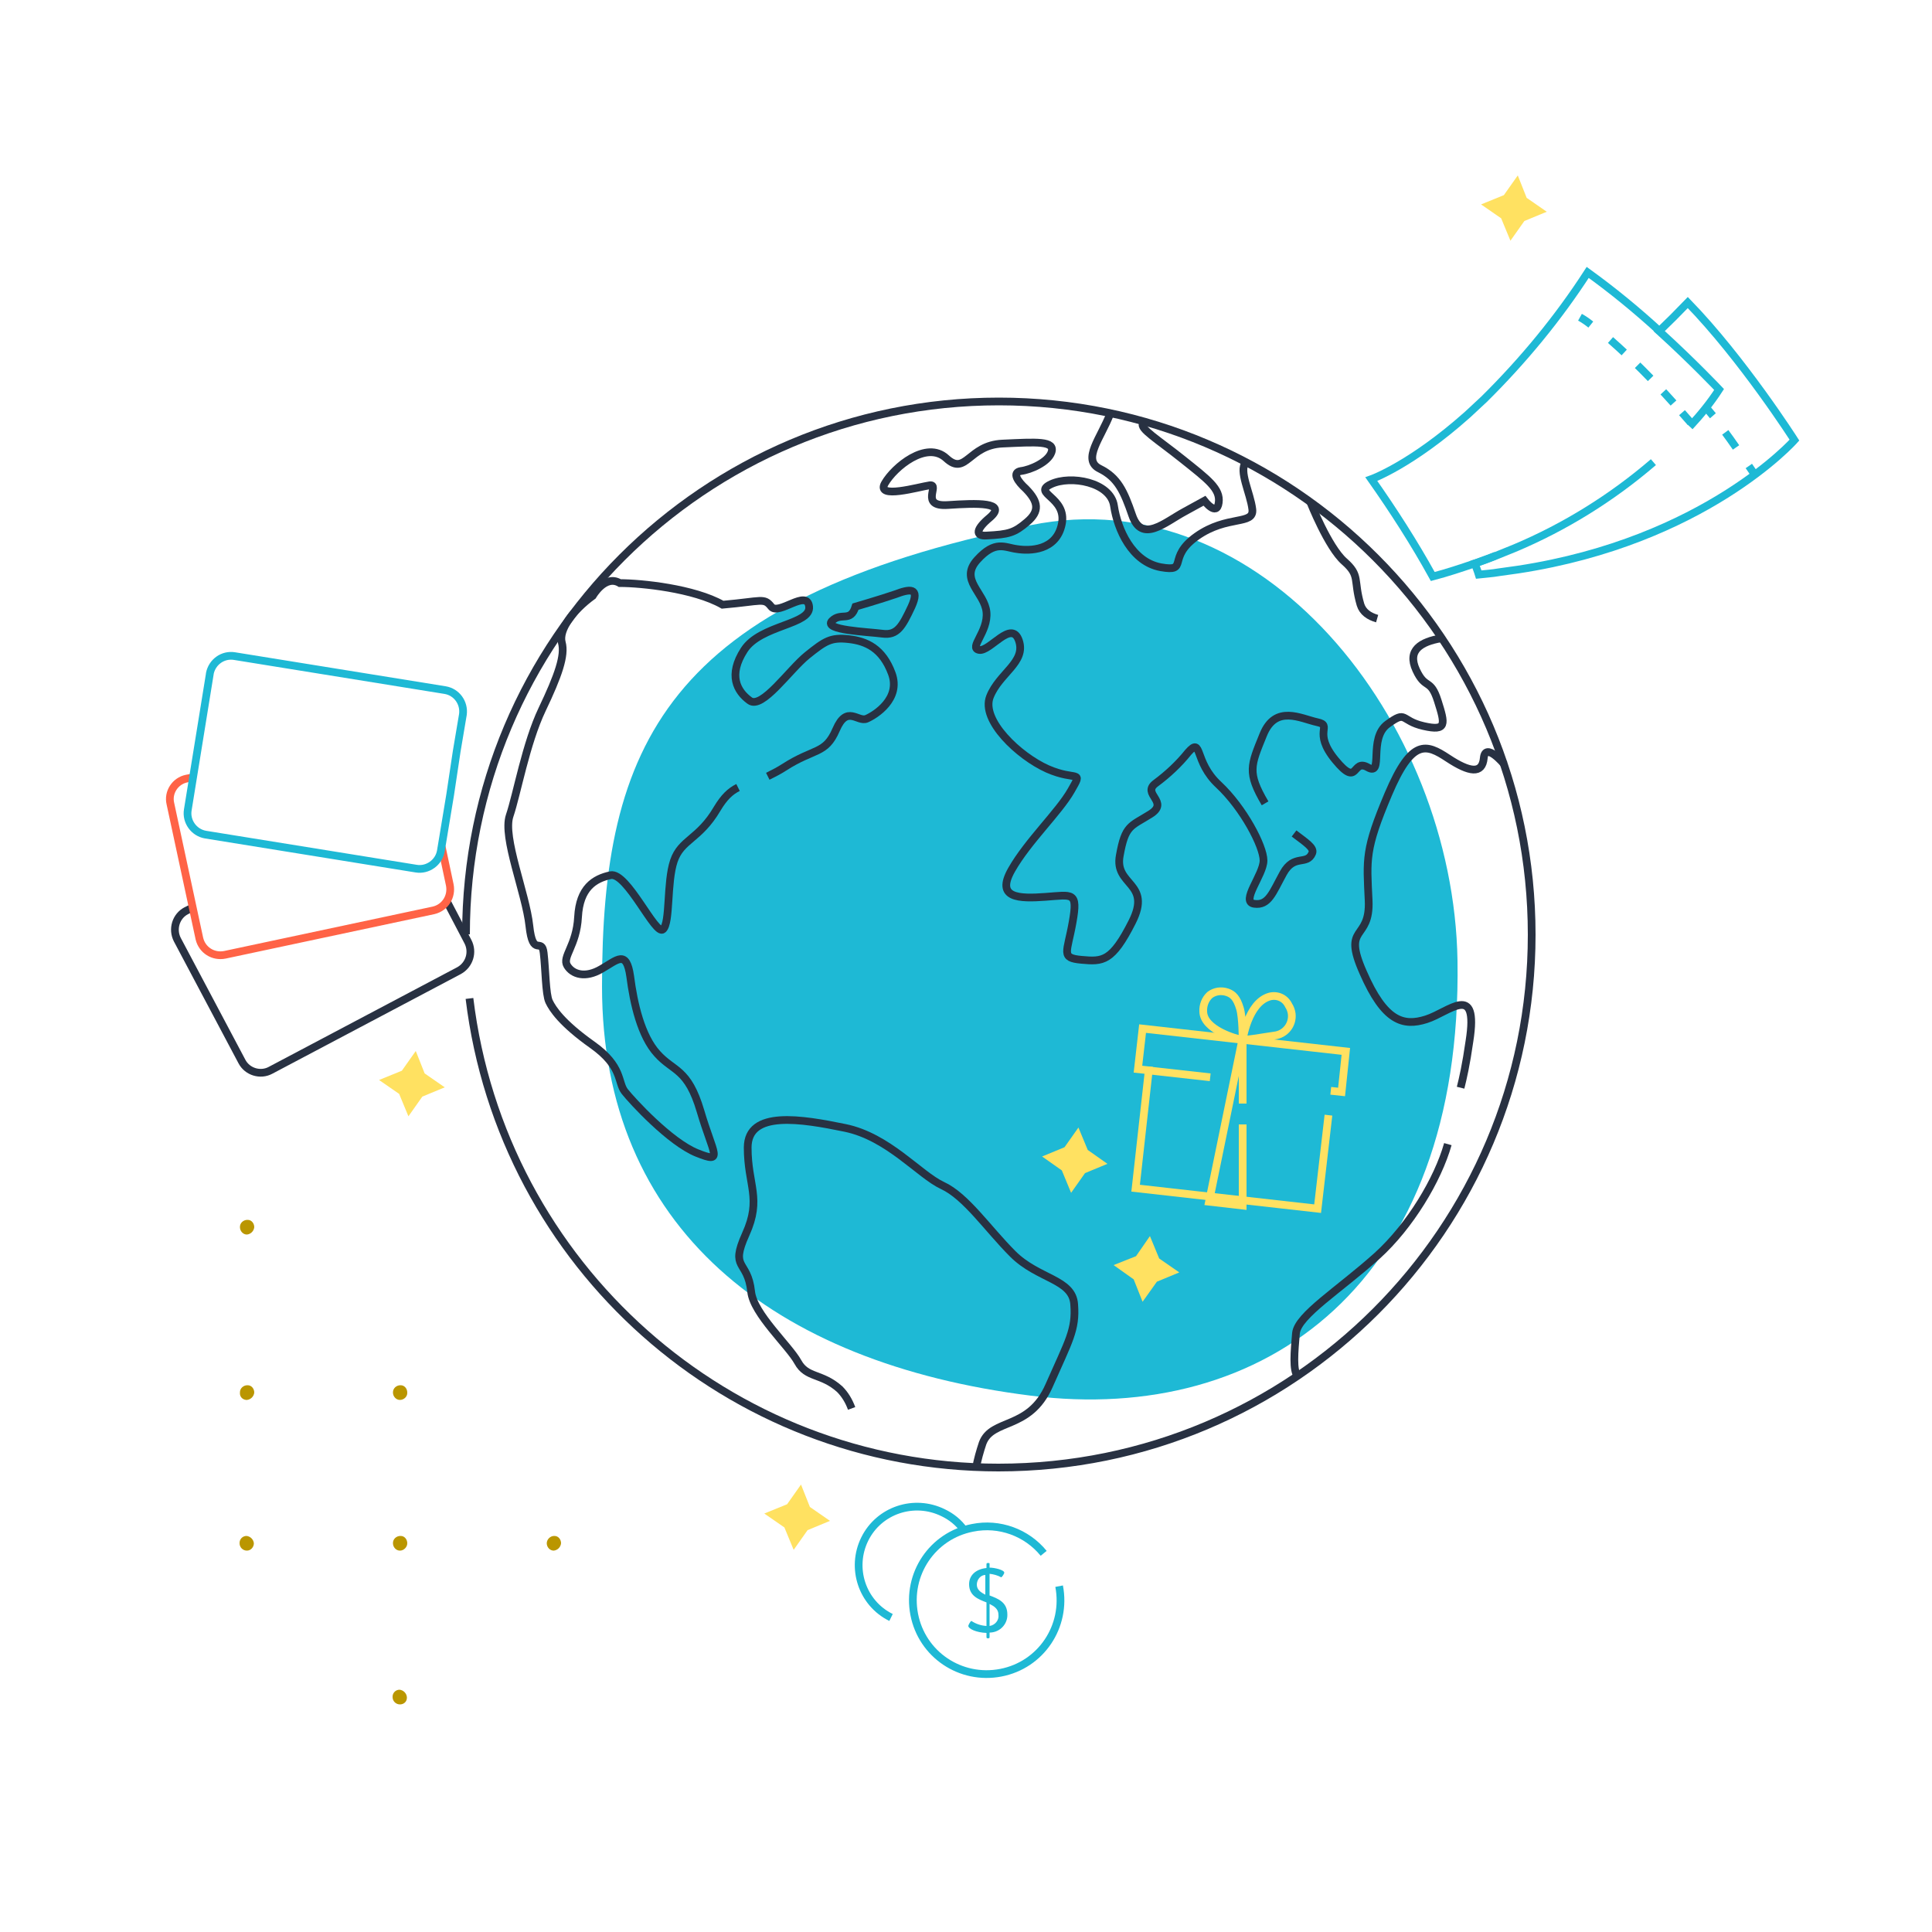 <?xml version="1.0" encoding="utf-8"?>
<!-- Generator: Adobe Illustrator 25.3.1, SVG Export Plug-In . SVG Version: 6.00 Build 0)  -->
<svg version="1.1" id="Layer_1" xmlns="http://www.w3.org/2000/svg" xmlns:xlink="http://www.w3.org/1999/xlink" x="0px" y="0px"
	 viewBox="0 0 500 500" style="enable-background:new 0 0 500 500;" xml:space="preserve">
<style type="text/css">
	.st0{fill:#1EB9D5;}
	.st1{fill:none;stroke:#283142;stroke-width:2;stroke-miterlimit:10;}
	.st2{fill:none;stroke:#1EB9D5;stroke-width:2;stroke-miterlimit:10;}
	.st3{fill:#FFE161;}
	.st4{fill:none;stroke:#FFE161;stroke-width:2;stroke-miterlimit:10;}
	.st5{fill:none;stroke:#FF6346;stroke-width:2;stroke-miterlimit:10;}
	.st6{fill:none;stroke:#1EB9D5;stroke-width:2;stroke-miterlimit:10;stroke-dasharray:4.79,4.79;}
	.st7{fill:#BA9600;}
</style>
<path class="st0" d="M377.2,248.6c1.3,83.6-49.9,120.2-110.4,112.6c-67.1-8.4-111-43.7-111-105.9s16.1-100,111-119.4
	C326.5,123.8,376.2,186.4,377.2,248.6z"/>
<g>
	<path class="st1" d="M191,203.8c-2,1-3.6,2.5-5.4,5.5c-4.7,8-9.3,7.9-11.2,13.5s-0.9,15.9-2.8,17.7c-1.9,1.9-9.3-14.9-13.6-14
		c-4.2,0.9-8,3.3-8.4,10.8s-4.2,10.3-2.8,12.6s4.7,3.3,8.8,0.9c4.2-2.4,6.5-5.1,7.5,1.9c0.9,7,2.8,15.4,7,20
		c4.2,4.7,7.9,3.7,11.2,14.9c3.3,11.2,6.1,13.6-0.9,10.8c-7-2.8-16.8-13.5-18.7-15.9s-0.5-6.5-8.4-12.1s-10.3-9.3-11.2-11.2
		c-0.9-1.9-0.9-8.4-1.4-12.6c-0.5-4.2-2.8,1.4-3.7-7s-7-22.9-5.1-28.5s4.2-18.7,8.4-27.5s6-14,5.1-17.3s2.9-8.4,8-12.1
		c0,0,3.2-5.6,7-3.3c5.6,0,19.2,1.4,26.6,5.6c10.3-0.9,10.7-1.9,12.6,0.5c1.9,2.4,9.3-4.7,9.8,0s-12.6,4.7-16.8,11.2
		s-1.9,10.7,1.4,13.1c3.2,2.4,10.3-8,14.9-11.7s6.1-4.7,10.7-4.2s8.8,2.4,11.2,8.9s-4.2,10.7-6.5,11.7s-5.1-3.7-7.9,2.8
		c-2.8,6.5-5.6,4.7-13.5,9.8c-1.4,0.9-2.8,1.6-4.2,2.3"/>
	<path class="st1" d="M221.4,157c0,0,6.5-1.9,10.3-3.2c3.7-1.4,6.5-1.9,4.2,3.2c-2.4,5.1-3.7,7.5-7.5,7s-15.4-0.9-13.1-3.3
		C217.7,158.3,220.1,161.2,221.4,157z"/>
	<path class="st1" d="M252.6,379.9c0.4-2.2,1-4.3,1.7-6.4c2.4-6.5,12.1-3.3,17.2-14.9s7-14.4,6.5-21c-0.4-6.6-9.3-6.5-15.9-13.1
		c-6.5-6.5-12.1-14.9-18.2-17.7c-6-2.8-14-12.6-25.2-14.9s-25.2-4.7-25.2,5.1c0,9.8,3.7,13.1-0.5,22.4s0.5,6.5,1.4,14.9
		c0.6,5.7,9.8,14,12.1,18.2s6.1,2.8,10.8,7c1.4,1.4,2.4,3.1,3.1,5"/>
	<path class="st1" d="M327.4,207.9c-4.7-8-3.7-9.8-0.5-17.7c3.2-8,9.8-4.2,14-3.3s-1.4,2.4,4.7,9.8s4.2-0.5,8.4,1.9
		c4.2,2.4,0-7.5,5.1-11.2s3.2-0.9,9.3,0.5c6.1,1.4,5.6-0.5,3.7-6.5s-3.2-2.8-5.6-8s1.3-7.3,6.4-8.2"/>
	<path class="st1" d="M322.4,119.7c-1.9,2.1,1.2,7.9,1.7,12.1c0.5,4.2-6.5,1.4-14.4,7s-1.9,9.3-9.3,8c-7.5-1.4-11.2-9.8-12.1-15.9
		s-11.2-8-16.3-5.6c-5.1,2.4,4.2,3.3,2.8,10.3c-1.4,7-8.4,7-11.6,6.5c-3.2-0.4-5.6-2.4-10.3,2.8s1.9,8.4,2.4,13.5s-4.7,9.3-1.9,9.8
		s8.4-8,10.3-2.4s-5.1,8.4-7.5,14.5s7.5,15.4,14.9,18.7c7.5,3.3,9.3,0,6.1,5.6c-3.2,5.6-11.2,13.1-15.4,20.5s1.9,7.5,8.8,7
		c7-0.5,8.4-1.4,7,6.5c-1.4,8-3.2,9.3,2.3,9.8s7.9,0.5,13.1-9.8s-4.7-9.3-3.2-17.2c1.4-7.9,2.8-7.5,7.9-10.7s-2.4-5.2,1.4-8
		c3.1-2.3,6-5,8.4-8c3.7-4.2,1.4,2.4,7.9,8.4c6.4,6,11.6,15.9,11.6,19.6s-6.1,10.7-2.4,11.2s4.7-2.8,7.5-7.9
		c2.8-5.1,6.1-1.9,7.5-5.2c0.6-1.4-1.7-2.8-4.7-5.1"/>
	<path class="st1" d="M356.4,160.1c-2.1-0.6-3.7-1.7-4.3-3.6c-1.9-6.5,0-7.5-4.2-11.2s-8.8-15.4-8.8-15.4"/>
	<path class="st1" d="M264.2,121.9c2.5-0.3,7-2.3,7.9-4.8c1.1-3.1-3.9-2.7-12.7-2.3c-8.8,0.4-9.4,8.5-14.5,3.8s-13.5,2.3-15.9,6.5
		c-2.4,4.2,8.8,0.9,11.6,0.5s-2.8,5.6,4.7,5.1s15.6-0.8,10.8,3.3c-3.5,2.9-3.8,4.8-0.8,4.6c5.8-0.3,7.2-0.7,10.5-3.5s3-5.2-0.3-8.6
		C263.4,124.6,261.8,122.3,264.2,121.9z"/>
	<path class="st1" d="M287.3,107.1c-2.3,6.1-7.4,11.9-2.7,14.2c4.7,2.3,6.3,5.9,8.4,12c2.5,7.4,8.4,1.9,13.6-0.9l5.1-2.8
		c0,0,3.2,4.2,3.7,0.5c0.5-3.6-2.8-6-9.3-11.2s-11.2-8-10.3-9.3"/>
	<path class="st1" d="M374.7,296.1c-2.6,9.2-9.8,21.2-18.3,28.9c-9.8,8.8-20.5,15.4-21,20c-0.4,4.7-0.9,9.8,0.5,11.2"/>
	<path class="st1" d="M389.3,197.8c0,0-4.9-5.9-5.3-1.6c-0.4,4.2-3.7,3.7-9.3,0c-5.6-3.7-9.3-5.1-15.4,9.3s-5.6,16.8-5.1,27.5
		s-7,6.1-1.4,18.7c5.5,12.6,10.3,14,16.3,12.1s13.6-9.8,11.2,5.6c-0.9,6.3-1.7,9.7-2.3,12.1"/>
	<path class="st1" d="M120.6,241.8c0-76.2,61.7-137.9,137.9-137.9l0,0l0,0c76.2,0,137.9,61.8,137.9,138s-61.8,137.9-138,137.9
		c-69.8,0-128.5-52.2-136.9-121.4"/>
</g>
<g>
	<path class="st2" d="M230.6,418.6c-7.5-3.7-10.5-12.8-6.8-20.3s12.8-10.5,20.3-6.8c2.1,1,4,2.5,5.4,4.5"/>
	<path class="st2" d="M274.1,410.5c2,10.4-4.7,20.4-15.1,22.4s-20.4-4.7-22.4-15.1s4.7-20.4,15.1-22.4c6.9-1.4,14,1.2,18.4,6.6"/>
	<path class="st0" d="M256.1,404.7v1c1.3,0,3.8,0.6,3.8,1.3c0,0.3-0.6,1.2-0.8,1.2c-0.9-0.5-2-0.8-3-0.9v5.6
		c2.1,0.8,4.6,1.7,4.6,4.9c0.1,2.5-1.9,4.6-4.4,4.7c-0.1,0-0.1,0-0.2,0v1.2c0,0.2-0.1,0.3-0.4,0.3s-0.4-0.1-0.4-0.3v-1.1
		c-2.7-0.1-4.7-1.1-4.7-1.8c0-0.3,0.6-1.3,0.8-1.3c1.2,0.8,2.5,1.2,3.9,1.3v-6.1c-2.1-0.8-4.5-1.7-4.5-4.7c0-2.3,1.7-3.9,4.5-4.2v-1
		c0-0.2,0.1-0.3,0.4-0.3S256.1,404.5,256.1,404.7z M252.8,410.1c0,1.3,1,2,2.2,2.6v-5.1C253.8,407.6,252.8,408.8,252.8,410.1
		L252.8,410.1z M256.1,420.8c1.4-0.2,2.5-1.5,2.3-2.9c0-1.5-1.1-2.2-2.3-2.8V420.8z"/>
</g>
<polygon class="st3" points="279.1,291.8 275.5,296.9 269.7,299.3 274.8,302.9 277.2,308.7 280.8,303.6 286.6,301.2 281.5,297.6 "/>
<polygon class="st3" points="107.6,272 104,277.1 98.1,279.5 103.3,283.1 105.7,288.9 109.3,283.8 115.1,281.4 109.9,277.8 "/>
<polygon class="st3" points="207.3,384.2 203.7,389.3 197.8,391.7 203,395.3 205.4,401.1 209,396 214.8,393.6 209.6,390 "/>
<polygon class="st3" points="392.8,45.4 389.2,50.5 383.3,52.9 388.5,56.5 390.9,62.3 394.5,57.2 400.3,54.8 395.1,51.2 "/>
<polygon class="st3" points="297.6,319.9 294,325.1 288.2,327.4 293.4,331.1 295.7,336.9 299.4,331.7 305.2,329.3 300,325.7 "/>
<g>
	<line class="st4" x1="313.2" y1="278.8" x2="297" y2="277"/>
	<polyline class="st4" points="343.8,288.6 341,312.8 293.9,307.5 297.3,277 294.5,276.7 295.7,266.2 348.3,272.1 347.2,282.6 
		344.4,282.3 	"/>
	<path class="st4" d="M321.6,285.6v-16.5c1.4,0,3.6-0.4,8.2-1.1c2.8-0.3,4.8-2.8,4.5-5.6c-0.1-0.8-0.4-1.6-0.8-2.2
		c-0.9-1.9-2.9-2.8-4.9-2.3c-5.7,1.6-7,11.3-7,11.3s0-5.9-0.7-8.2c-0.8-2.7-1.8-3.7-3.3-4.2s-3.2-0.3-4.5,0.7
		c-1.2,1.1-1.8,2.7-1.7,4.3c0.1,4.7,8.6,7.1,10.1,7.3l-8.6,41.9l8.7,1v-21"/>
</g>
<path class="st1" d="M49.8,234.9l-1.6,0.8c-2.7,1.4-3.7,4.8-2.3,7.5l0,0l16.7,31.5c1.4,2.7,4.8,3.7,7.4,2.3l48.8-25.8
	c2.7-1.5,3.7-4.8,2.3-7.5l-5.6-10.7"/>
<path class="st5" d="M49.9,201.2l-1.6,0.3c-3,0.6-4.9,3.6-4.2,6.5l0,0l7.5,34.9c0.7,3,3.6,4.8,6.6,4.2l54-11.5
	c3-0.7,4.8-3.6,4.2-6.6l-2.1-9.9"/>
<path class="st2" d="M118.2,194.4l1.6-9.5l0,0c0.4-3-1.6-5.8-4.6-6.3l-54.5-8.8l0,0c-3-0.5-5.8,1.5-6.4,4.5v0.1l-5.7,35.2l0,0
	c-0.5,3,1.6,5.9,4.6,6.4l54.5,8.8l0,0c3,0.5,5.9-1.6,6.4-4.6l2.4-14.5L118.2,194.4z"/>
<path class="st2" d="M429.4,85.6c-5.9-5.4-12-10.4-18.5-15.1c-7.7,11.9-16.7,22.8-26.8,32.8l-4.3,4c-14.7,13.1-24.9,16.7-24.9,16.7
	c5.7,8.1,11.1,16.5,15.9,25.2c3.8-1,7.4-2.2,10.9-3.4"/>
<path class="st2" d="M387.1,143.8c-1.7,0.7-3.5,1.3-5.4,2c0.3,1,0.7,1.9,1,2.9c1.8-0.2,3.5-0.3,5.2-0.6l5-0.7
	c48.4-7.4,71.5-33.5,71.5-33.5s-13.4-21-27.6-35.6c-2.5,2.6-5,5.1-7.4,7.4c8.9,8.1,15.5,15.1,15.5,15.1c-2.2,3.4-4.8,6.6-7.6,9.6"/>
<path class="st2" d="M381.8,145.8c1.8-0.6,3.6-1.3,5.4-2l4.7-1.9c13.1-5.5,25.3-13.1,36-22.3"/>
<path class="st2" d="M408.9,82.1c0.9,0.5,1.8,1.1,2.8,1.9"/>
<path class="st6" d="M416.8,88c5.8,5.1,11.2,10.6,16.3,16.3"/>
<path class="st2" d="M435.3,106.8c1.4,1.6,2.2,2.5,2.2,2.5"/>
<path class="st2" d="M441.2,105c0.7,0.9,1.4,1.8,2.1,2.6"/>
<path class="st6" d="M446.5,111.9c1.8,2.4,3.3,4.7,4.6,6.5"/>
<path class="st6" d="M452.6,120.6c1.2,1.7,1.9,2.8,1.9,2.8"/>
<g>
	<path class="st7" d="M63.9,319.5c1-0.1,1.8-0.9,1.9-1.9l0,0c0-1-0.7-1.9-1.7-1.9c0,0,0,0-0.1,0c-1,0-1.9,0.8-1.9,1.8v0.1
		C62.1,318.6,62.9,319.5,63.9,319.5L63.9,319.5z"/>
	<path class="st7" d="M63.9,362.3c1-0.1,1.8-0.9,1.9-1.9l0,0c0-1-0.7-1.9-1.7-1.9c0,0,0,0-0.1,0c-1,0-1.9,0.8-1.9,1.8v0.1
		c-0.1,1,0.6,1.8,1.6,1.9C63.8,362.3,63.9,362.3,63.9,362.3z"/>
	<path class="st7" d="M103.5,362.3c1,0,1.9-0.8,1.9-1.8v-0.1l0,0c0-1-0.7-1.9-1.7-1.9c0,0,0,0-0.1,0c-1,0-1.9,0.8-1.9,1.8v0.1
		C101.7,361.4,102.5,362.3,103.5,362.3L103.5,362.3z"/>
	<path class="st7" d="M63.9,401.3c1,0,1.8-0.9,1.8-1.9l0,0c-0.1-1-0.9-1.8-1.9-1.9c-1,0-1.8,0.8-1.8,1.8c0,0,0,0,0,0.1
		C62,400.5,62.9,401.3,63.9,401.3z"/>
	<path class="st7" d="M103.5,401.3c1,0,1.9-0.9,1.9-1.9l0,0c0-1-0.7-1.9-1.7-1.9c0,0,0,0-0.1,0c-1,0-1.9,0.8-1.9,1.8v0.1
		C101.7,400.4,102.5,401.3,103.5,401.3z"/>
	<path class="st7" d="M103.5,441.1c1,0,1.8-0.7,1.8-1.7c0-0.1,0-0.1,0-0.2l0,0c-0.1-1-0.9-1.8-1.9-1.9c-1,0-1.8,0.8-1.8,1.8
		c0,0,0,0,0,0.1C101.6,440.3,102.5,441.1,103.5,441.1z"/>
	<path class="st7" d="M143.3,401.3c1-0.1,1.8-0.9,1.9-1.9l0,0c0-1-0.7-1.9-1.7-1.9c0,0,0,0-0.1,0c-1,0-1.9,0.9-1.9,1.9
		S142.3,401.3,143.3,401.3L143.3,401.3z"/>
</g>
</svg>
